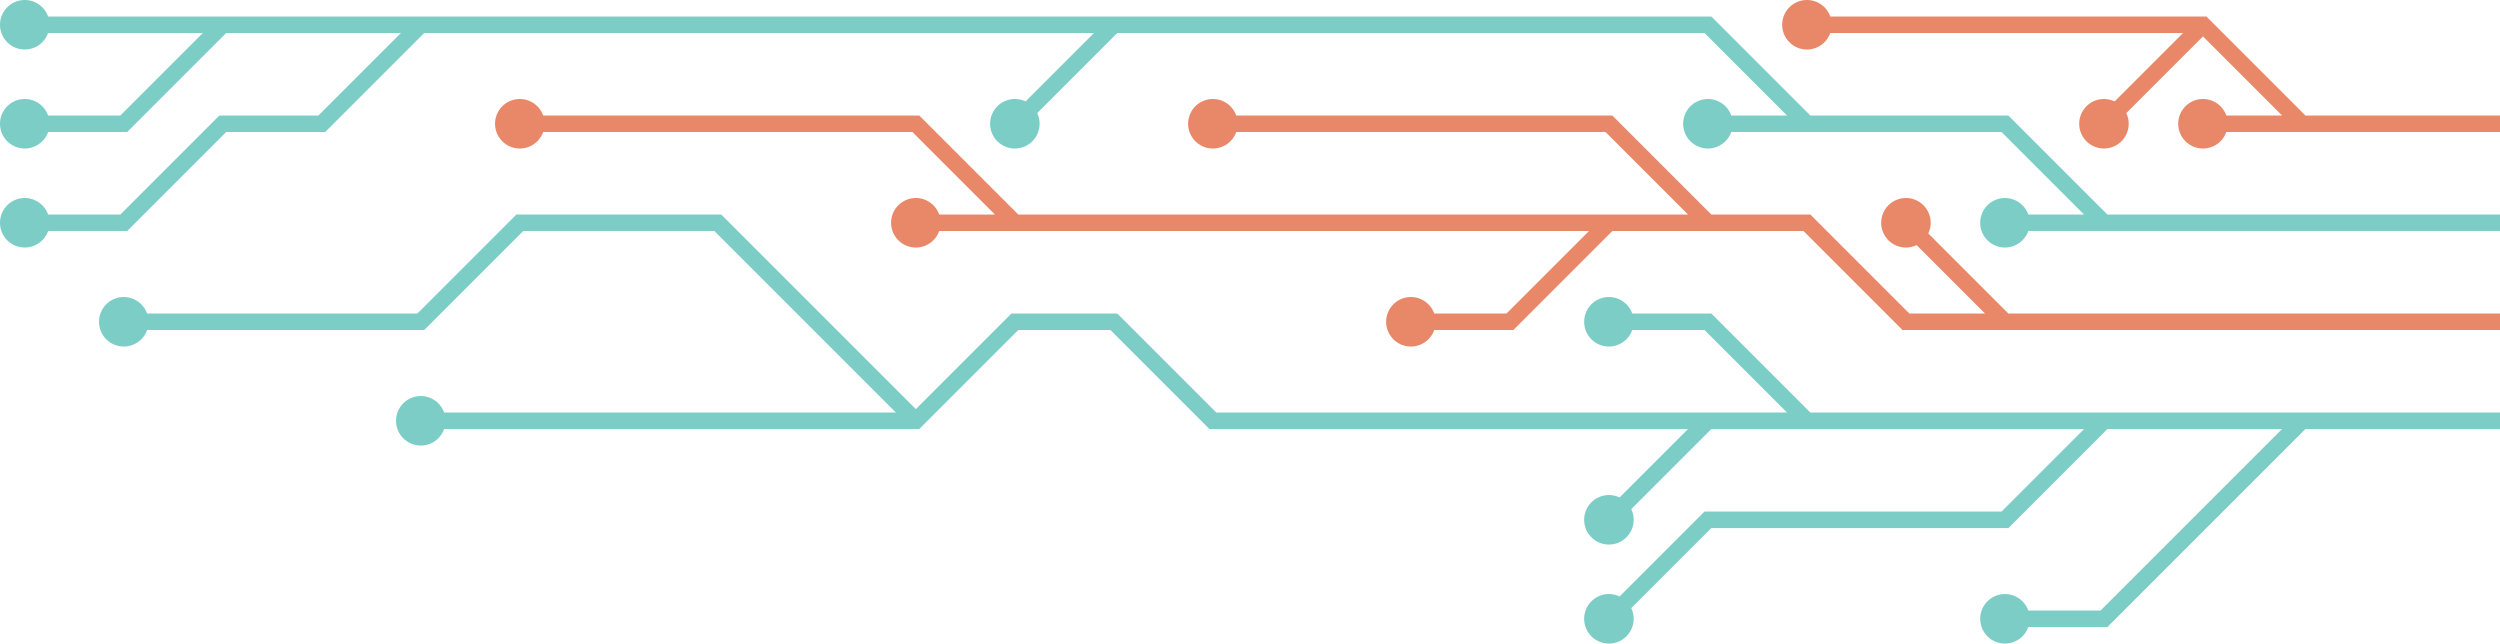 <svg id="Circuit_Primary-4" data-name="Circuit Primary-4" xmlns="http://www.w3.org/2000/svg" width="757.5" height="195" viewBox="0 0 757.5 195">
  <g id="Group_1167" data-name="Group 1167" transform="translate(0 0)">
    <path id="Path_2553" data-name="Path 2553" d="M345,135l-30-30H195m-60,30-30-30H-15m450,60-30-30m-90,0-30,30H255m330,0H405l-30-30H105" transform="translate(172.5 -67.5)" fill="none" stroke="#e88868" stroke-width="5"/>
    <path id="Path_2554" data-name="Path 2554" d="M292.5,135a7.5,7.5,0,1,1-7.5-7.5,7.5,7.5,0,0,1,7.5,7.5Zm90-30a7.5,7.5,0,1,1-7.5-7.5,7.5,7.5,0,0,1,7.5,7.5Zm-210,0a7.5,7.5,0,1,1-7.5-7.5,7.5,7.5,0,0,1,7.5,7.5Zm420,30a7.5,7.5,0,1,1-7.5-7.5A7.5,7.5,0,0,1,592.5,135Zm-150,30a7.5,7.5,0,1,1-7.5-7.5A7.5,7.5,0,0,1,442.5,165Z" transform="translate(-7.5 -67.5)" fill="#e88868"/>
    <path id="Path_2555" data-name="Path 2555" d="M45,75,15,105H-15M315,75l-30,30M105,75,75,105H45L15,135H-15m540-30H495m120,30H585m150,0H615l-30-30H525L495,75H-15" transform="translate(22.5 -67.5)" fill="none" stroke="#7dcdc7" stroke-width="5"/>
    <path id="Path_2556" data-name="Path 2556" d="M142.5,75a7.5,7.5,0,1,1-7.5-7.5,7.5,7.5,0,0,1,7.5,7.5Zm0,30a7.5,7.5,0,1,1-7.5-7.5,7.5,7.5,0,0,1,7.5,7.5Zm300,0a7.5,7.5,0,1,1-7.5-7.5,7.5,7.5,0,0,1,7.5,7.5Zm-300,30a7.5,7.5,0,1,1-7.5-7.5,7.5,7.5,0,0,1,7.5,7.5Zm510-30a7.5,7.5,0,1,1-7.5-7.5,7.5,7.5,0,0,1,7.5,7.5Zm90,30a7.5,7.5,0,1,1-7.5-7.5A7.5,7.5,0,0,1,742.5,135Z" transform="translate(-127.5 -67.5)" fill="#7dcdc7"/>
    <path id="Path_2557" data-name="Path 2557" d="M465,195l-30,30m210-30-30,30-30,30H555M225,195l-30-30-30-30H105L75,165H-15m600,30-30,30H465l-30,30m60-60-30-30H435m270,30H315l-30-30H255l-30,30H75" transform="translate(52.5 -67.5)" fill="none" stroke="#7dcdc7" stroke-width="5"/>
    <path id="Path_2558" data-name="Path 2558" d="M232.5,195a7.5,7.5,0,1,1-7.5-7.5A7.5,7.5,0,0,1,232.5,195Zm360,30a7.5,7.5,0,1,1-7.5-7.5,7.5,7.5,0,0,1,7.5,7.5Zm120,30a7.5,7.5,0,1,1-7.5-7.5A7.5,7.5,0,0,1,712.5,255Zm-570-90a7.5,7.5,0,1,1-7.5-7.5,7.5,7.5,0,0,1,7.5,7.5Zm450,90a7.5,7.5,0,1,1-7.5-7.5A7.5,7.5,0,0,1,592.5,255Zm0-90a7.5,7.5,0,1,1-7.5-7.5,7.5,7.5,0,0,1,7.5,7.5Z" transform="translate(-97.5 -67.5)" fill="#7dcdc7"/>
    <path id="Path_2559" data-name="Path 2559" d="M105,75,75,105m60,0H105m90,0H135L105,75H-15" transform="translate(562.5 -67.5)" fill="none" stroke="#e88868" stroke-width="5"/>
    <path id="Path_2560" data-name="Path 2560" d="M82.5,75A7.5,7.5,0,1,1,75,67.5,7.5,7.5,0,0,1,82.5,75Zm90,30a7.5,7.5,0,1,1-7.5-7.5,7.5,7.5,0,0,1,7.5,7.5Zm30,0a7.5,7.5,0,1,1-7.5-7.5,7.5,7.5,0,0,1,7.5,7.5Z" transform="translate(472.5 -67.5)" fill="#e88868"/>
  </g>
</svg>
